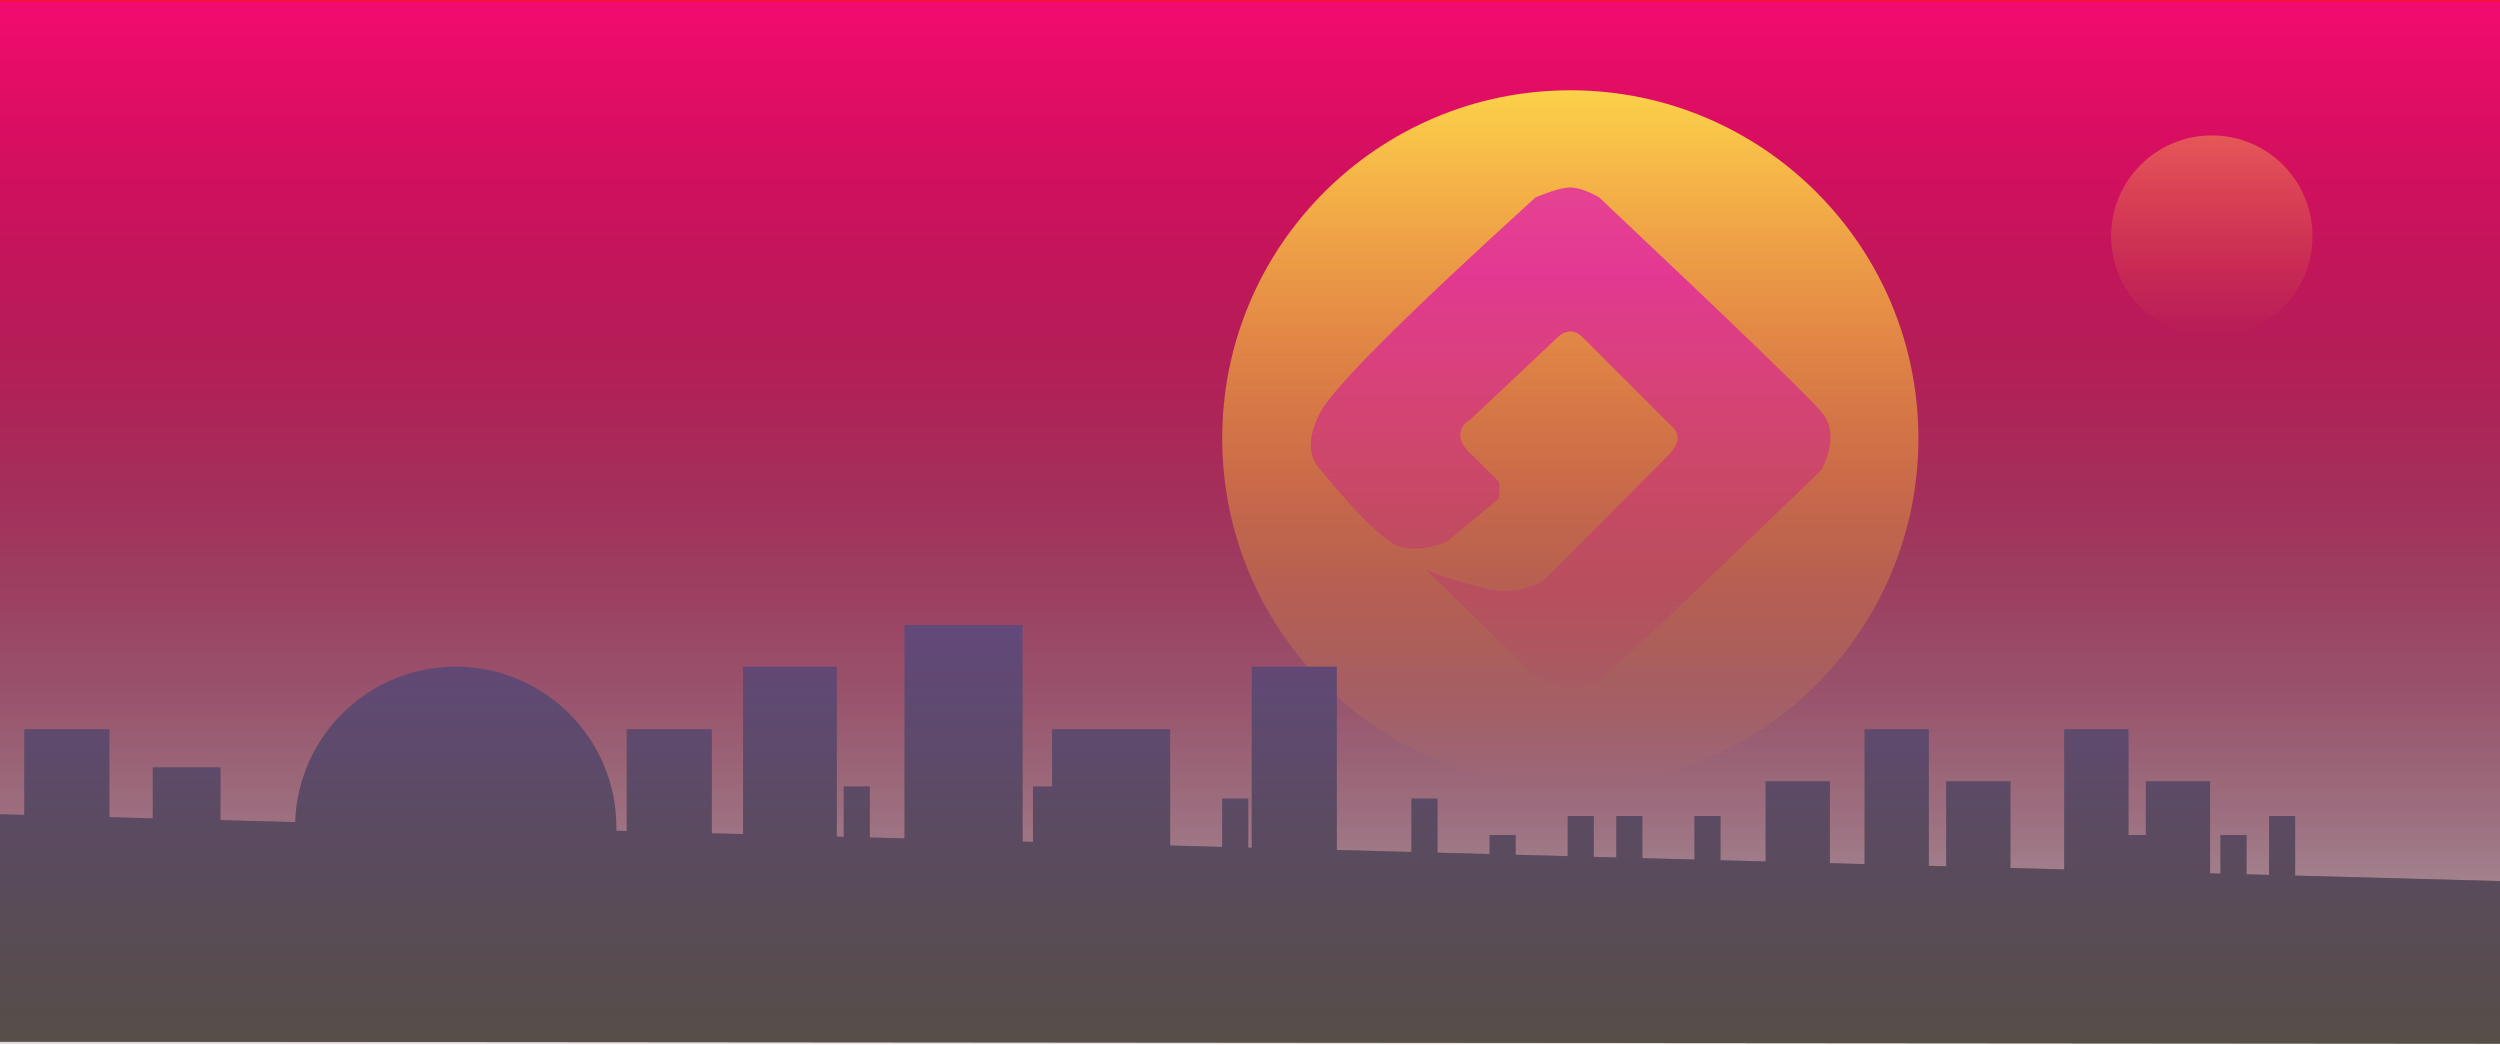 <?xml version="1.0" encoding="UTF-8"?>
<svg width="1440px" height="602px" viewBox="0 0 1440 602" version="1.1" xmlns="http://www.w3.org/2000/svg" xmlns:xlink="http://www.w3.org/1999/xlink">
    <!-- Generator: Sketch 52.2 (67145) - http://www.bohemiancoding.com/sketch -->
    <title>Group 13</title>
    <desc>Created with Sketch.</desc>
    <defs>
        <linearGradient x1="50%" y1="119.208%" x2="50%" y2="-2.446%" id="linearGradient-1">
            <stop stop-color="#000000" stop-opacity="0.013" offset="0%"></stop>
            <stop stop-color="#F70C3F" offset="100%"></stop>
        </linearGradient>
        <linearGradient x1="50%" y1="119.208%" x2="50%" y2="-2.446%" id="linearGradient-2">
            <stop stop-color="#000000" stop-opacity="0.013" offset="0%"></stop>
            <stop stop-color="#F70C72" offset="100%"></stop>
        </linearGradient>
        <linearGradient x1="50%" y1="0%" x2="50%" y2="100%" id="linearGradient-3">
            <stop stop-color="#FBD249" offset="0%"></stop>
            <stop stop-color="#F5A623" stop-opacity="0" offset="100%"></stop>
        </linearGradient>
        <linearGradient x1="50%" y1="0%" x2="50%" y2="100%" id="linearGradient-4">
            <stop stop-color="#FBD249" stop-opacity="0.375" offset="0%"></stop>
            <stop stop-color="#F5A623" stop-opacity="0" offset="100%"></stop>
        </linearGradient>
        <linearGradient x1="50%" y1="0%" x2="50%" y2="100%" id="linearGradient-5">
            <stop stop-color="#895D66" offset="0%"></stop>
            <stop stop-color="#564E47" offset="100%"></stop>
        </linearGradient>
        <linearGradient x1="50%" y1="0%" x2="50%" y2="100%" id="linearGradient-6">
            <stop stop-color="#2C2C95" stop-opacity="0.9" offset="0%"></stop>
            <stop stop-color="#564E47" offset="100%"></stop>
        </linearGradient>
        <linearGradient x1="50%" y1="17.458%" x2="50%" y2="100%" id="linearGradient-7">
            <stop stop-color="#DD00BF" offset="0%"></stop>
            <stop stop-color="#B8008B" stop-opacity="0.032" offset="100%"></stop>
        </linearGradient>
    </defs>
    <g id="Page-1" stroke="none" stroke-width="1" fill="none" fill-rule="evenodd">
        <g id="Group-13" fill-rule="nonzero">
            <rect id="Rectangle-Copy-15" fill="url(#linearGradient-1)" x="0" y="0" width="1440" height="600"></rect>
            <rect id="Rectangle-Copy-35" fill="url(#linearGradient-2)" x="0" y="1.182" width="1440" height="600"></rect>
            <circle id="Oval" fill="url(#linearGradient-3)" cx="904.5" cy="252.5" r="200.5"></circle>
            <circle id="Oval-Copy-2" fill="url(#linearGradient-4)" cx="1274" cy="136" r="58"></circle>
            <path d="M1226,481 L1236,481 L1236,450 L1273,450 L1273,503.036 L1279,503.196 L1279,481 L1294,481 L1294,503.597 L1307,503.945 L1307,470 L1322,470 L1322,504.346 L1440,507.501 L1440,601.182 L0,600 L0,469 L14,469.374 L14,420 L63,420 L63,470.684 L88,471.353 L88,442 L127,442 L127,472.396 L170.046,473.546 C171.606,423.827 212.402,384 262.5,384 C313.586,384 355,425.414 355,476.5 C355,477.165 354.993,477.829 354.979,478.491 L361,478.652 L361,420 L410,420 L410,479.962 L428,480.443 L428,384 L482,384 L482,481.887 L486,481.994 L486,453 L501,453 L501,482.395 L521,482.93 L521,360 L589,360 L589,484.748 L595,484.908 L595,453 L606,453 L606,420 L674,420 L674,487.02 L704,487.823 L704,460 L719,460 L719,488.224 L721,488.277 L721,384 L770,384 L770,489.587 L813,490.737 L813,460 L828,460 L828,491.138 L858,491.94 L858,481 L873,481 L873,492.341 L903,493.143 L903,470 L918,470 L918,493.544 L931,493.892 L931,470 L946,470 L946,494.293 L976,495.095 L976,470 L991,470 L991,495.496 L1017,496.191 L1017,450 L1054,450 L1054,497.18 L1074,497.715 L1074,420 L1111,420 L1111,498.704 L1121,498.972 L1121,450 L1158,450 L1158,499.961 L1189,500.79 L1189,420 L1226,420 L1226,481 Z" id="Combined-Shape" fill="url(#linearGradient-5)"></path>
            <path d="M1226,481 L1236,481 L1236,450 L1273,450 L1273,503.036 L1279,503.196 L1279,481 L1294,481 L1294,503.597 L1307,503.945 L1307,470 L1322,470 L1322,504.346 L1440,507.501 L1440,601.182 L0,600 L0,469 L14,469.374 L14,420 L63,420 L63,470.684 L88,471.353 L88,442 L127,442 L127,472.396 L170.046,473.546 C171.606,423.827 212.402,384 262.5,384 C313.586,384 355,425.414 355,476.5 C355,477.165 354.993,477.829 354.979,478.491 L361,478.652 L361,420 L410,420 L410,479.962 L428,480.443 L428,384 L482,384 L482,481.887 L486,481.994 L486,453 L501,453 L501,482.395 L521,482.93 L521,360 L589,360 L589,484.748 L595,484.908 L595,453 L606,453 L606,420 L674,420 L674,487.02 L704,487.823 L704,460 L719,460 L719,488.224 L721,488.277 L721,384 L770,384 L770,489.587 L813,490.737 L813,460 L828,460 L828,491.138 L858,491.94 L858,481 L873,481 L873,492.341 L903,493.143 L903,470 L918,470 L918,493.544 L931,493.892 L931,470 L946,470 L946,494.293 L976,495.095 L976,470 L991,470 L991,495.496 L1017,496.191 L1017,450 L1054,450 L1054,497.18 L1074,497.715 L1074,420 L1111,420 L1111,498.704 L1121,498.972 L1121,450 L1158,450 L1158,499.961 L1189,500.79 L1189,420 L1226,420 L1226,481 Z" id="Combined-Shape-Copy-2" fill="url(#linearGradient-6)" opacity="0.466"></path>
            <path d="M821.576,328.468 C841.075,335.53 855.07,339.428 863.562,340.162 C872.054,340.896 880.613,338.947 889.237,334.315 L961.477,261.81 C964.687,258.133 966.293,254.921 966.293,252.175 C966.293,249.428 964.687,246.74 961.477,244.111 L912.507,195.197 C909.923,192.348 907.258,190.924 904.513,190.924 C901.769,190.924 899.014,192.348 896.25,195.197 L847.313,241.303 C843.721,243.483 841.684,246.056 841.201,249.022 C840.718,251.988 841.811,255.22 844.479,258.717 L863.562,277.691 L863.562,286.987 L832.95,312.347 C823.571,315.964 814.902,316.868 806.943,315.06 C798.984,313.252 783.502,298.393 760.498,270.483 C753.167,262.639 753.167,251.66 760.498,237.545 C767.829,223.43 809.169,182.127 884.519,113.633 C893.697,109.878 900.362,108 904.513,108 C908.665,108 914.182,109.878 921.066,113.633 C999.935,188.088 1042.705,229.392 1049.375,237.545 C1056.045,245.699 1056.045,256.678 1049.375,270.483 C972.628,344.709 929.858,385.095 921.066,391.641 C912.273,398.187 900.795,398.187 886.631,391.641 L821.576,328.468 Z" id="Path-5" fill="url(#linearGradient-7)" opacity="0.629"></path>
        </g>
    </g>
</svg>
